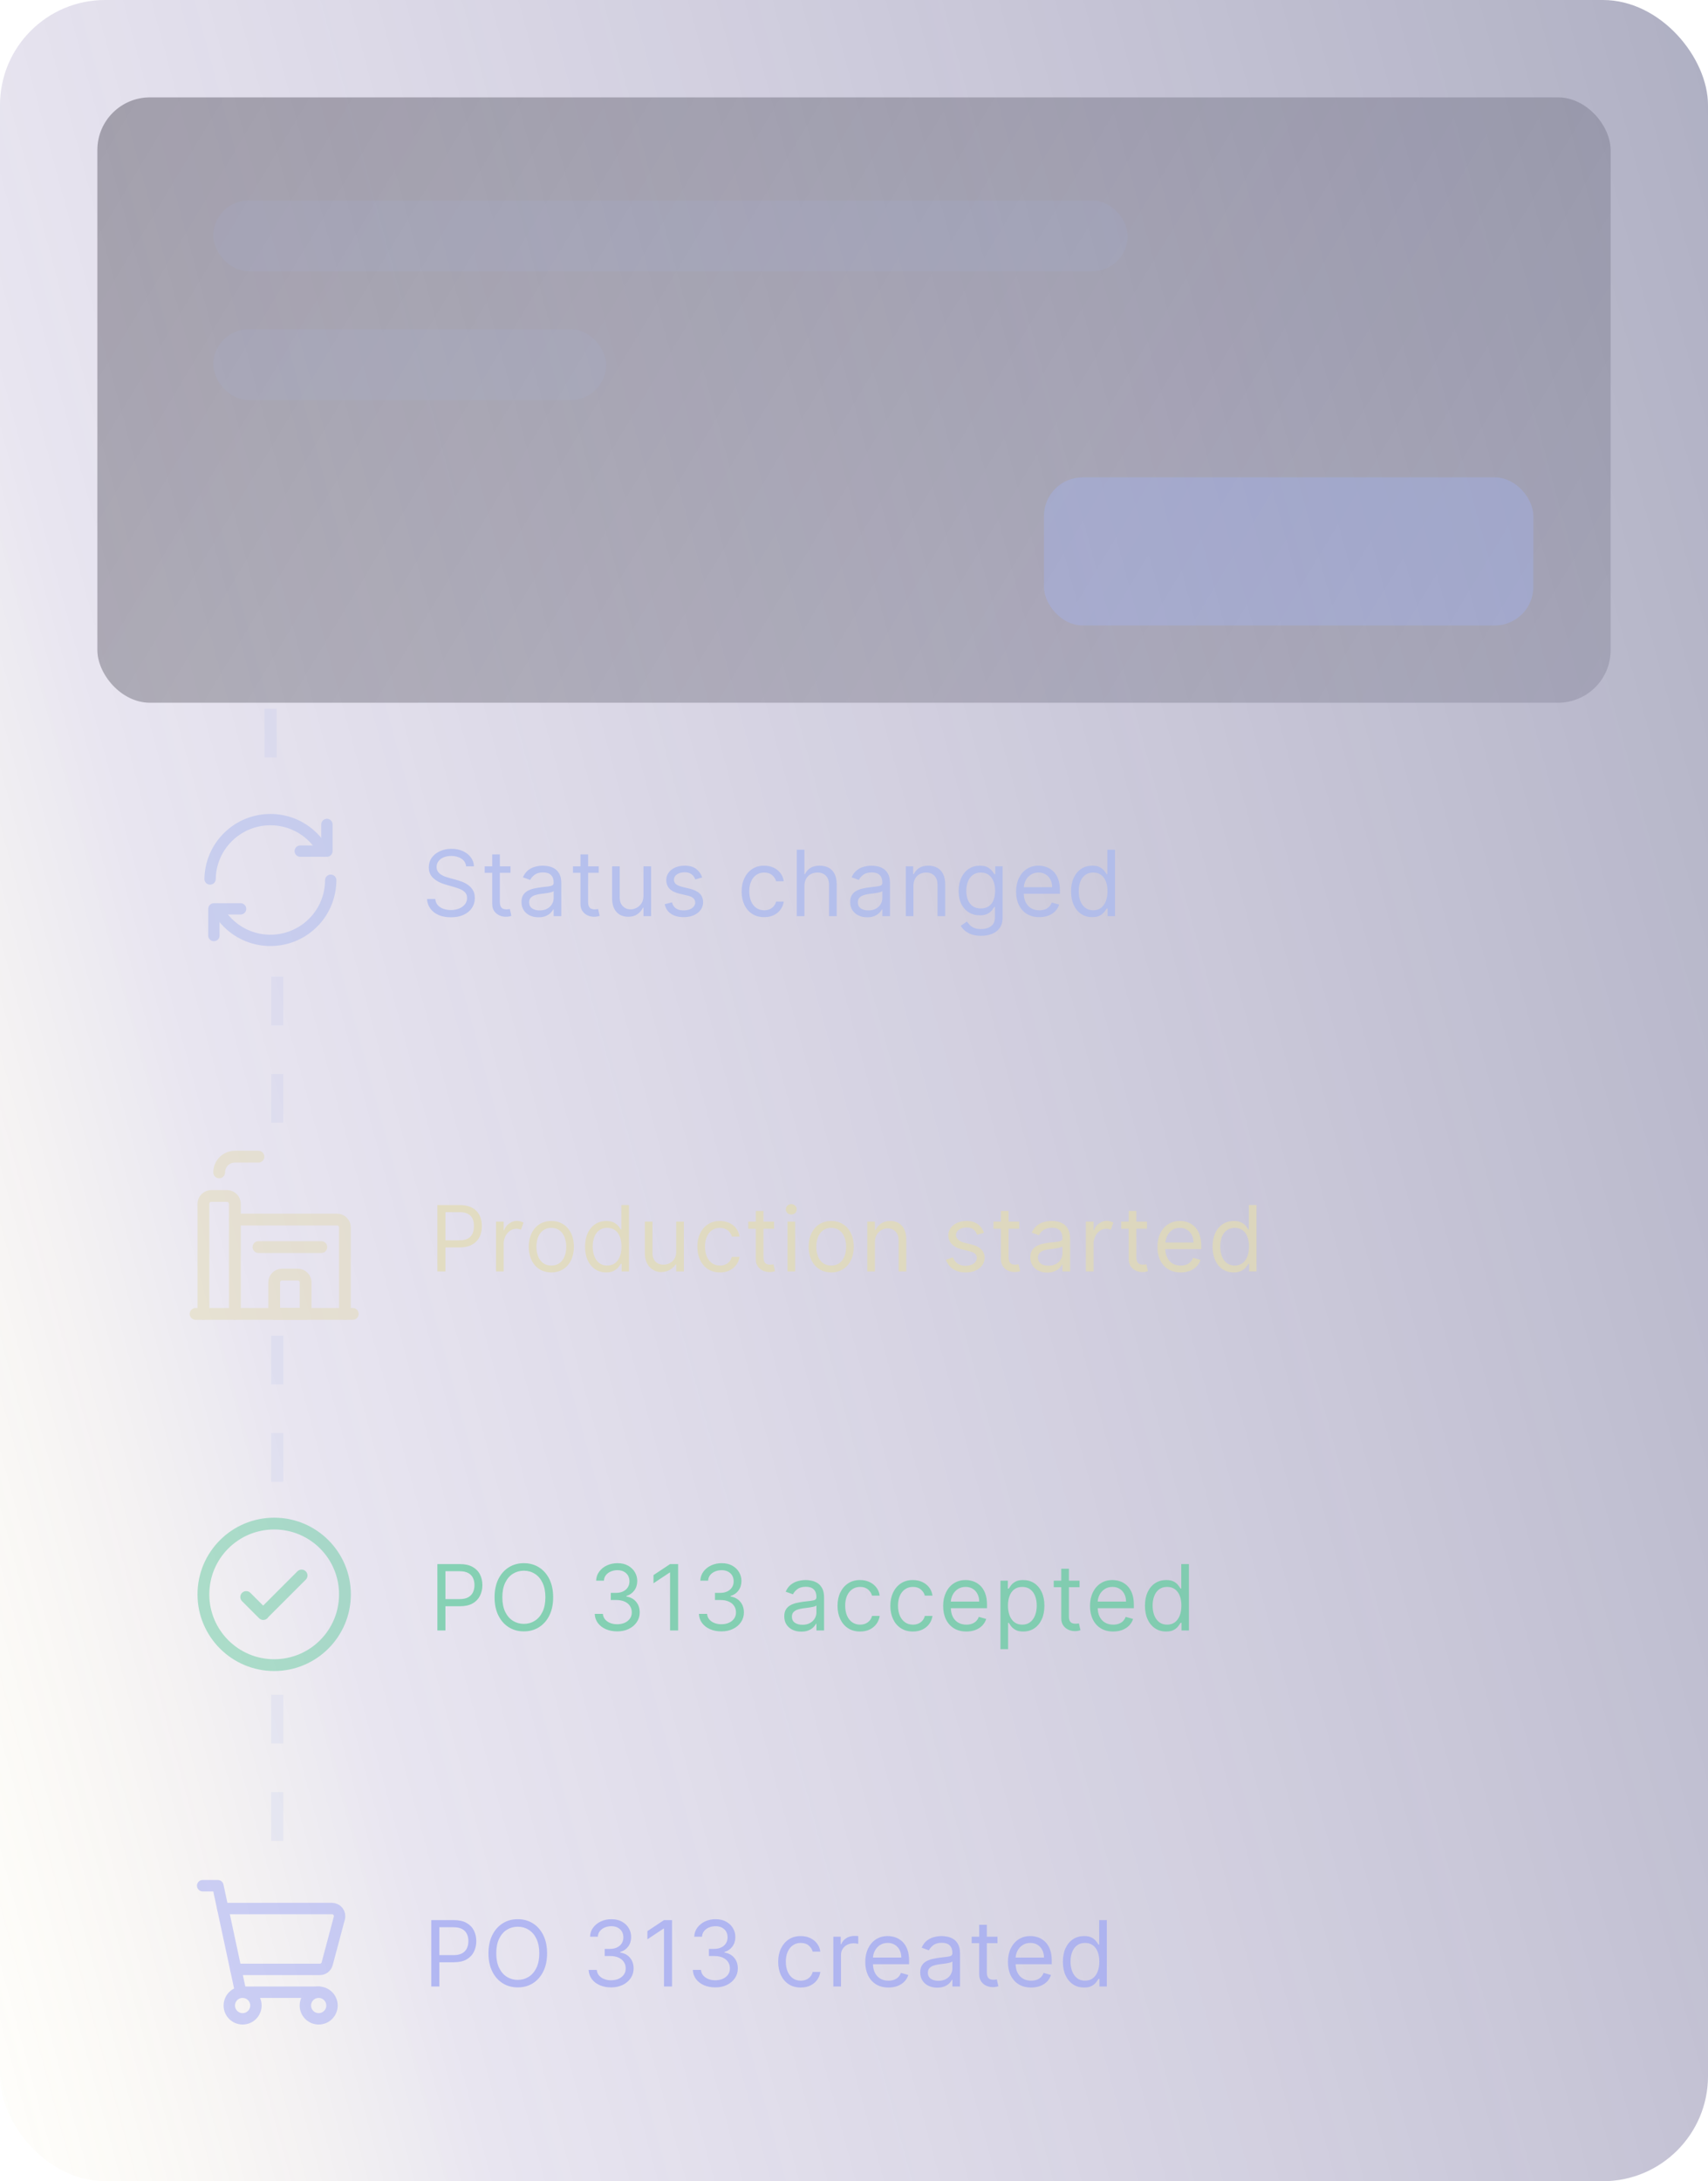 <svg width="260" height="332" viewBox="0 0 260 332" fill="none" xmlns="http://www.w3.org/2000/svg">
<rect width="260" height="332" rx="16" fill="url(#paint0_linear_807_3224)" fill-opacity="0.4"/>
<rect x="14.822" y="14.822" width="230.356" height="92.142" rx="8" fill="url(#paint1_linear_807_3224)" fill-opacity="0.3"/>
<rect x="32.467" y="30.506" width="139.194" height="10.783" rx="5.391" fill="#A9B8EE" fill-opacity="0.1"/>
<rect x="32.467" y="50.111" width="59.794" height="10.783" rx="5.391" fill="#A9B8EE" fill-opacity="0.1"/>
<rect x="158.917" y="72.656" width="74.498" height="22.546" rx="5.881" fill="#A0B5FF" fill-opacity="0.3"/>
<path d="M41.2 108.801V120.801" stroke="#A9B8EE" stroke-opacity="0.15" stroke-width="1.853" stroke-linecap="square" stroke-dasharray="5.56 9.26"/>
<g opacity="0.5">
<path d="M50.342 133.98C50.333 136.32 49.445 138.657 47.66 140.442C44.072 144.03 38.253 144.03 34.664 140.442C34.025 139.803 33.506 139.092 33.095 138.339" stroke="#A9B8EE" stroke-width="1.723" stroke-linecap="round" stroke-linejoin="round"/>
<path d="M31.978 133.794C32.014 131.492 32.908 129.202 34.664 127.445C38.253 123.857 44.072 123.857 47.661 127.445C48.299 128.084 48.819 128.795 49.23 129.549" stroke="#A9B8EE" stroke-width="1.723" stroke-linecap="round" stroke-linejoin="round"/>
<path d="M45.704 129.55H49.764V125.488" stroke="#A9B8EE" stroke-width="1.723" stroke-linecap="round" stroke-linejoin="round"/>
<path d="M36.622 138.338H32.561V142.4" stroke="#A9B8EE" stroke-width="1.723" stroke-linecap="round" stroke-linejoin="round"/>
</g>
<path opacity="0.75" d="M70.96 131.862C70.901 131.362 70.661 130.974 70.24 130.698C69.819 130.422 69.303 130.284 68.691 130.284C68.243 130.284 67.852 130.356 67.516 130.501C67.184 130.645 66.924 130.844 66.737 131.098C66.553 131.351 66.46 131.639 66.46 131.961C66.46 132.231 66.525 132.463 66.653 132.657C66.784 132.848 66.952 133.007 67.156 133.135C67.36 133.26 67.574 133.364 67.798 133.446C68.021 133.525 68.227 133.589 68.414 133.639L69.441 133.915C69.704 133.984 69.997 134.08 70.319 134.201C70.645 134.323 70.956 134.489 71.252 134.7C71.551 134.907 71.798 135.173 71.992 135.499C72.186 135.825 72.283 136.224 72.283 136.698C72.283 137.244 72.14 137.737 71.853 138.178C71.571 138.619 71.156 138.969 70.61 139.229C70.067 139.489 69.408 139.619 68.632 139.619C67.908 139.619 67.281 139.502 66.752 139.269C66.225 139.035 65.811 138.709 65.508 138.292C65.209 137.874 65.039 137.389 65 136.836H66.263C66.296 137.218 66.424 137.534 66.648 137.784C66.875 138.03 67.161 138.214 67.507 138.336C67.855 138.455 68.23 138.514 68.632 138.514C69.099 138.514 69.518 138.438 69.89 138.287C70.261 138.132 70.556 137.918 70.773 137.645C70.99 137.369 71.099 137.047 71.099 136.678C71.099 136.343 71.005 136.07 70.817 135.859C70.63 135.649 70.383 135.478 70.077 135.346C69.771 135.214 69.441 135.099 69.085 135.001L67.842 134.645C67.053 134.418 66.428 134.094 65.967 133.673C65.507 133.252 65.276 132.701 65.276 132.02C65.276 131.455 65.429 130.961 65.735 130.54C66.044 130.116 66.459 129.787 66.978 129.553C67.502 129.316 68.085 129.198 68.73 129.198C69.382 129.198 69.96 129.315 70.467 129.548C70.974 129.779 71.375 130.094 71.671 130.496C71.97 130.897 72.128 131.353 72.145 131.862H70.96ZM77.711 131.862V132.849H73.783V131.862H77.711ZM74.928 130.047H76.092V137.27C76.092 137.599 76.14 137.846 76.236 138.01C76.334 138.172 76.459 138.28 76.611 138.336C76.765 138.389 76.928 138.415 77.099 138.415C77.227 138.415 77.332 138.409 77.415 138.395C77.497 138.379 77.563 138.366 77.612 138.356L77.849 139.402C77.77 139.432 77.66 139.461 77.518 139.491C77.377 139.524 77.198 139.54 76.981 139.54C76.652 139.54 76.329 139.469 76.013 139.328C75.701 139.186 75.441 138.971 75.234 138.682C75.03 138.392 74.928 138.027 74.928 137.586V130.047ZM81.971 139.619C81.49 139.619 81.055 139.529 80.663 139.348C80.272 139.163 79.961 138.899 79.731 138.553C79.5 138.205 79.385 137.784 79.385 137.29C79.385 136.856 79.471 136.504 79.642 136.234C79.813 135.961 80.041 135.747 80.328 135.593C80.614 135.438 80.93 135.323 81.275 135.247C81.624 135.168 81.974 135.106 82.326 135.06C82.786 135.001 83.16 134.956 83.446 134.927C83.735 134.894 83.946 134.839 84.078 134.764C84.212 134.688 84.28 134.557 84.28 134.369V134.33C84.28 133.843 84.147 133.464 83.88 133.195C83.617 132.925 83.217 132.79 82.681 132.79C82.125 132.79 81.689 132.912 81.374 133.155C81.058 133.399 80.836 133.659 80.707 133.935L79.602 133.54C79.799 133.08 80.063 132.721 80.392 132.464C80.724 132.205 81.086 132.024 81.477 131.922C81.872 131.816 82.26 131.764 82.642 131.764C82.885 131.764 83.165 131.793 83.481 131.853C83.799 131.909 84.107 132.025 84.403 132.203C84.703 132.381 84.951 132.649 85.148 133.007C85.346 133.366 85.444 133.846 85.444 134.448V139.441H84.28V138.415H84.221C84.142 138.58 84.01 138.756 83.826 138.943C83.642 139.131 83.397 139.29 83.091 139.422C82.785 139.553 82.411 139.619 81.971 139.619ZM82.148 138.573C82.609 138.573 82.997 138.483 83.313 138.302C83.632 138.121 83.872 137.887 84.033 137.601C84.198 137.315 84.28 137.014 84.28 136.698V135.632C84.231 135.691 84.122 135.746 83.954 135.795C83.79 135.841 83.599 135.882 83.382 135.918C83.168 135.951 82.959 135.981 82.755 136.007C82.555 136.03 82.392 136.05 82.267 136.066C81.964 136.106 81.681 136.17 81.418 136.259C81.158 136.344 80.948 136.474 80.786 136.649C80.629 136.82 80.549 137.053 80.549 137.349C80.549 137.754 80.699 138.06 80.999 138.267C81.301 138.471 81.684 138.573 82.148 138.573ZM91.144 131.862V132.849H87.216V131.862H91.144ZM88.361 130.047H89.525V137.27C89.525 137.599 89.573 137.846 89.668 138.01C89.767 138.172 89.892 138.28 90.043 138.336C90.198 138.389 90.361 138.415 90.532 138.415C90.66 138.415 90.765 138.409 90.848 138.395C90.93 138.379 90.996 138.366 91.045 138.356L91.282 139.402C91.203 139.432 91.093 139.461 90.951 139.491C90.81 139.524 90.63 139.54 90.413 139.54C90.084 139.54 89.762 139.469 89.446 139.328C89.134 139.186 88.874 138.971 88.667 138.682C88.463 138.392 88.361 138.027 88.361 137.586V130.047ZM97.95 136.343V131.862H99.114V139.441H97.95V138.159H97.871C97.693 138.543 97.417 138.871 97.042 139.14C96.667 139.407 96.193 139.54 95.621 139.54C95.147 139.54 94.726 139.436 94.357 139.229C93.989 139.019 93.7 138.703 93.489 138.282C93.278 137.858 93.173 137.323 93.173 136.678V131.862H94.338V136.599C94.338 137.152 94.492 137.593 94.802 137.922C95.114 138.251 95.512 138.415 95.996 138.415C96.285 138.415 96.579 138.341 96.879 138.193C97.181 138.045 97.435 137.818 97.639 137.512C97.846 137.206 97.95 136.816 97.95 136.343ZM106.893 133.56L105.847 133.856C105.781 133.682 105.684 133.512 105.556 133.348C105.431 133.18 105.26 133.042 105.043 132.933C104.826 132.825 104.548 132.77 104.209 132.77C103.745 132.77 103.359 132.877 103.049 133.091C102.743 133.302 102.59 133.57 102.59 133.895C102.59 134.185 102.696 134.413 102.906 134.581C103.117 134.749 103.446 134.889 103.893 135.001L105.018 135.277C105.696 135.441 106.201 135.693 106.533 136.032C106.865 136.367 107.031 136.8 107.031 137.33C107.031 137.764 106.906 138.152 106.656 138.494C106.41 138.836 106.064 139.106 105.62 139.303C105.176 139.501 104.66 139.599 104.071 139.599C103.298 139.599 102.658 139.432 102.151 139.096C101.645 138.76 101.324 138.27 101.189 137.626L102.294 137.349C102.4 137.757 102.599 138.063 102.891 138.267C103.188 138.471 103.574 138.573 104.051 138.573C104.594 138.573 105.025 138.458 105.344 138.228C105.666 137.994 105.827 137.714 105.827 137.389C105.827 137.126 105.735 136.905 105.551 136.728C105.367 136.547 105.084 136.412 104.702 136.323L103.439 136.027C102.745 135.862 102.235 135.608 101.91 135.262C101.587 134.913 101.426 134.478 101.426 133.955C101.426 133.527 101.546 133.149 101.786 132.82C102.03 132.491 102.36 132.233 102.778 132.045C103.199 131.858 103.676 131.764 104.209 131.764C104.959 131.764 105.548 131.928 105.975 132.257C106.406 132.586 106.712 133.02 106.893 133.56ZM116.327 139.599C115.616 139.599 115.004 139.432 114.491 139.096C113.978 138.76 113.583 138.298 113.307 137.709C113.031 137.121 112.893 136.448 112.893 135.691C112.893 134.922 113.034 134.242 113.317 133.654C113.603 133.061 114.001 132.599 114.511 132.267C115.024 131.932 115.623 131.764 116.307 131.764C116.84 131.764 117.32 131.862 117.748 132.06C118.175 132.257 118.526 132.534 118.799 132.889C119.072 133.244 119.241 133.659 119.307 134.132H118.143C118.054 133.787 117.856 133.481 117.55 133.214C117.248 132.945 116.84 132.81 116.327 132.81C115.873 132.81 115.475 132.928 115.133 133.165C114.794 133.399 114.529 133.729 114.338 134.157C114.151 134.581 114.057 135.08 114.057 135.652C114.057 136.237 114.149 136.747 114.333 137.182C114.521 137.616 114.784 137.953 115.123 138.193C115.465 138.433 115.866 138.553 116.327 138.553C116.629 138.553 116.904 138.501 117.151 138.395C117.397 138.29 117.606 138.139 117.777 137.941C117.948 137.744 118.07 137.507 118.143 137.231H119.307C119.241 137.678 119.078 138.081 118.819 138.44C118.562 138.795 118.222 139.078 117.797 139.288C117.376 139.496 116.886 139.599 116.327 139.599ZM122.452 134.882V139.441H121.287V129.336H122.452V133.047H122.55C122.728 132.655 122.994 132.344 123.35 132.114C123.708 131.881 124.185 131.764 124.781 131.764C125.297 131.764 125.749 131.867 126.138 132.075C126.526 132.279 126.827 132.593 127.041 133.017C127.258 133.438 127.366 133.974 127.366 134.626V139.441H126.202V134.705C126.202 134.103 126.045 133.637 125.733 133.308C125.424 132.976 124.994 132.81 124.445 132.81C124.064 132.81 123.721 132.89 123.419 133.052C123.119 133.213 122.883 133.448 122.708 133.757C122.537 134.066 122.452 134.441 122.452 134.882ZM132.005 139.619C131.524 139.619 131.089 139.529 130.697 139.348C130.306 139.163 129.995 138.899 129.765 138.553C129.534 138.205 129.419 137.784 129.419 137.29C129.419 136.856 129.505 136.504 129.676 136.234C129.847 135.961 130.075 135.747 130.362 135.593C130.648 135.438 130.964 135.323 131.309 135.247C131.658 135.168 132.008 135.106 132.36 135.06C132.82 135.001 133.194 134.956 133.48 134.927C133.769 134.894 133.98 134.839 134.112 134.764C134.246 134.688 134.314 134.557 134.314 134.369V134.33C134.314 133.843 134.181 133.464 133.914 133.195C133.651 132.925 133.251 132.79 132.715 132.79C132.159 132.79 131.723 132.912 131.408 133.155C131.092 133.399 130.87 133.659 130.742 133.935L129.636 133.54C129.834 133.08 130.097 132.721 130.426 132.464C130.758 132.205 131.12 132.024 131.511 131.922C131.906 131.816 132.294 131.764 132.676 131.764C132.919 131.764 133.199 131.793 133.515 131.853C133.834 131.909 134.141 132.025 134.437 132.203C134.737 132.381 134.985 132.649 135.182 133.007C135.38 133.366 135.478 133.846 135.478 134.448V139.441H134.314V138.415H134.255C134.176 138.58 134.044 138.756 133.86 138.943C133.676 139.131 133.431 139.29 133.125 139.422C132.819 139.553 132.445 139.619 132.005 139.619ZM132.182 138.573C132.643 138.573 133.031 138.483 133.347 138.302C133.666 138.121 133.906 137.887 134.067 137.601C134.232 137.315 134.314 137.014 134.314 136.698V135.632C134.265 135.691 134.156 135.746 133.988 135.795C133.824 135.841 133.633 135.882 133.416 135.918C133.202 135.951 132.993 135.981 132.789 136.007C132.589 136.03 132.426 136.05 132.301 136.066C131.998 136.106 131.715 136.17 131.452 136.259C131.192 136.344 130.982 136.474 130.82 136.649C130.663 136.82 130.584 137.053 130.584 137.349C130.584 137.754 130.733 138.06 131.033 138.267C131.335 138.471 131.718 138.573 132.182 138.573ZM139.046 134.882V139.441H137.882V131.862H139.007V133.047H139.105C139.283 132.662 139.553 132.353 139.915 132.119C140.276 131.882 140.744 131.764 141.316 131.764C141.829 131.764 142.278 131.869 142.663 132.08C143.048 132.287 143.347 132.603 143.561 133.027C143.775 133.448 143.882 133.981 143.882 134.626V139.441H142.717V134.705C142.717 134.109 142.563 133.645 142.253 133.313C141.944 132.978 141.52 132.81 140.98 132.81C140.609 132.81 140.276 132.89 139.984 133.052C139.694 133.213 139.466 133.448 139.298 133.757C139.13 134.066 139.046 134.441 139.046 134.882ZM149.347 142.441C148.784 142.441 148.301 142.369 147.896 142.224C147.491 142.083 147.154 141.895 146.884 141.662C146.618 141.432 146.406 141.185 146.248 140.922L147.176 140.27C147.281 140.409 147.414 140.566 147.575 140.744C147.736 140.925 147.957 141.081 148.236 141.213C148.519 141.348 148.889 141.415 149.347 141.415C149.958 141.415 150.463 141.267 150.861 140.971C151.259 140.675 151.458 140.211 151.458 139.58V138.04H151.36C151.274 138.178 151.153 138.349 150.995 138.553C150.84 138.754 150.616 138.933 150.324 139.091C150.034 139.246 149.643 139.323 149.149 139.323C148.537 139.323 147.988 139.178 147.501 138.889C147.018 138.599 146.634 138.178 146.352 137.626C146.072 137.073 145.932 136.402 145.932 135.612C145.932 134.836 146.069 134.16 146.342 133.584C146.615 133.006 146.995 132.558 147.482 132.242C147.968 131.923 148.531 131.764 149.169 131.764C149.662 131.764 150.054 131.846 150.343 132.01C150.636 132.172 150.86 132.356 151.014 132.563C151.172 132.767 151.294 132.935 151.38 133.066H151.498V131.862H152.623V139.659C152.623 140.31 152.475 140.839 152.179 141.247C151.886 141.659 151.491 141.959 150.995 142.15C150.501 142.344 149.952 142.441 149.347 142.441ZM149.307 138.277C149.774 138.277 150.169 138.17 150.491 137.956C150.814 137.742 151.059 137.435 151.227 137.034C151.394 136.632 151.478 136.152 151.478 135.593C151.478 135.047 151.396 134.565 151.232 134.147C151.067 133.729 150.824 133.402 150.501 133.165C150.179 132.928 149.781 132.81 149.307 132.81C148.814 132.81 148.403 132.935 148.074 133.185C147.748 133.435 147.503 133.77 147.338 134.191C147.177 134.612 147.097 135.08 147.097 135.593C147.097 136.119 147.179 136.584 147.343 136.989C147.511 137.39 147.758 137.706 148.083 137.936C148.412 138.163 148.82 138.277 149.307 138.277ZM158.21 139.599C157.48 139.599 156.85 139.438 156.32 139.116C155.794 138.79 155.388 138.336 155.102 137.754C154.819 137.168 154.677 136.487 154.677 135.711C154.677 134.935 154.819 134.251 155.102 133.659C155.388 133.063 155.786 132.599 156.296 132.267C156.809 131.932 157.407 131.764 158.092 131.764C158.486 131.764 158.876 131.83 159.261 131.961C159.646 132.093 159.996 132.307 160.312 132.603C160.628 132.895 160.879 133.284 161.067 133.767C161.254 134.251 161.348 134.846 161.348 135.553V136.047H155.506V135.04H160.164C160.164 134.612 160.078 134.231 159.907 133.895C159.74 133.56 159.5 133.295 159.187 133.101C158.878 132.907 158.513 132.81 158.092 132.81C157.628 132.81 157.227 132.925 156.888 133.155C156.552 133.382 156.294 133.678 156.113 134.043C155.932 134.409 155.842 134.8 155.842 135.218V135.889C155.842 136.461 155.94 136.946 156.138 137.344C156.338 137.739 156.616 138.04 156.972 138.247C157.327 138.451 157.74 138.553 158.21 138.553C158.516 138.553 158.792 138.51 159.039 138.425C159.289 138.336 159.504 138.205 159.685 138.03C159.866 137.853 160.006 137.632 160.105 137.369L161.23 137.685C161.111 138.066 160.912 138.402 160.633 138.691C160.353 138.978 160.008 139.201 159.597 139.362C159.185 139.52 158.723 139.599 158.21 139.599ZM166.259 139.599C165.628 139.599 165.07 139.44 164.587 139.121C164.103 138.798 163.725 138.344 163.452 137.759C163.179 137.17 163.042 136.474 163.042 135.672C163.042 134.876 163.179 134.185 163.452 133.599C163.725 133.014 164.105 132.561 164.592 132.242C165.078 131.923 165.641 131.764 166.279 131.764C166.773 131.764 167.162 131.846 167.448 132.01C167.738 132.172 167.958 132.356 168.11 132.563C168.264 132.767 168.384 132.935 168.47 133.066H168.569V129.336H169.733V139.441H168.608V138.277H168.47C168.384 138.415 168.263 138.589 168.105 138.8C167.947 139.007 167.722 139.193 167.429 139.358C167.136 139.519 166.746 139.599 166.259 139.599ZM166.417 138.553C166.884 138.553 167.279 138.432 167.601 138.188C167.924 137.941 168.169 137.601 168.337 137.167C168.504 136.729 168.588 136.224 168.588 135.652C168.588 135.086 168.506 134.591 168.342 134.167C168.177 133.739 167.934 133.407 167.611 133.17C167.289 132.93 166.891 132.81 166.417 132.81C165.924 132.81 165.513 132.936 165.184 133.19C164.858 133.44 164.613 133.78 164.448 134.211C164.287 134.639 164.207 135.119 164.207 135.652C164.207 136.191 164.289 136.682 164.453 137.122C164.621 137.56 164.868 137.909 165.194 138.168C165.523 138.425 165.93 138.553 166.417 138.553Z" fill="#A9B8EE"/>
<path d="M42.2 149.58V171.812" stroke="#A9B8EE" stroke-opacity="0.15" stroke-width="1.853" stroke-linecap="square" stroke-dasharray="5.56 9.26"/>
<g opacity="0.5">
<path d="M30.968 199.986V183.236C30.968 182.575 31.504 182.039 32.165 182.039H34.558C35.219 182.039 35.755 182.575 35.755 183.236V199.986" stroke="#E1DAB4" stroke-width="1.795" stroke-linecap="round" stroke-linejoin="round"/>
<path d="M53.702 199.987H29.772" stroke="#E1DAB4" stroke-width="1.795" stroke-linecap="round" stroke-linejoin="round"/>
<path d="M33.362 178.45C33.362 177.128 34.433 176.057 35.755 176.057H39.344" stroke="#E1DAB4" stroke-width="1.795" stroke-linecap="round" stroke-linejoin="round"/>
<path d="M35.754 185.629H51.309C51.969 185.629 52.505 186.165 52.505 186.825V199.987" stroke="#E1DAB4" stroke-width="1.795" stroke-linecap="round" stroke-linejoin="round"/>
<path fill-rule="evenodd" clip-rule="evenodd" d="M42.933 194.004H45.326C45.987 194.004 46.523 194.54 46.523 195.2V199.986H41.737V195.2C41.737 194.54 42.273 194.004 42.933 194.004Z" stroke="#E1DAB4" stroke-width="1.795" stroke-linecap="round" stroke-linejoin="round"/>
<path d="M39.344 189.817H48.916" stroke="#E1DAB4" stroke-width="1.795" stroke-linecap="round" stroke-linejoin="round"/>
</g>
<path opacity="0.75" d="M69.976 189.87H67.805V193.521H66.582V183.416H69.957C72.325 183.416 73.351 184.798 73.351 186.614C73.351 188.429 72.325 189.87 69.976 189.87ZM67.805 184.502V188.785H69.976C71.595 188.785 72.147 187.857 72.147 186.614C72.147 185.37 71.595 184.502 69.957 184.502H67.805ZM79.692 186.1L79.297 187.186C79.179 187.127 78.982 187.028 78.646 187.028C77.403 187.028 76.692 188.212 76.672 189.239V193.521H75.508V185.943H76.672V187.245H76.751C76.969 186.515 77.797 185.824 78.686 185.824C79.08 185.824 79.455 185.962 79.692 186.1ZM83.926 193.679C81.873 193.679 80.492 192.12 80.492 189.771C80.492 187.403 81.873 185.844 83.926 185.844C85.979 185.844 87.36 187.403 87.36 189.771C87.36 192.12 85.979 193.679 83.926 193.679ZM83.926 192.633C85.485 192.633 86.196 191.291 86.196 189.771C86.196 188.252 85.485 186.89 83.926 186.89C82.367 186.89 81.656 188.252 81.656 189.771C81.656 191.291 82.367 192.633 83.926 192.633ZM95.751 193.521H94.626V192.357H94.508C94.251 192.771 93.738 193.679 92.278 193.679C90.383 193.679 89.06 192.16 89.06 189.752C89.06 187.364 90.383 185.844 92.297 185.844C93.778 185.844 94.251 186.752 94.508 187.146H94.587V183.416H95.751V193.521ZM90.225 189.732C90.225 191.35 90.975 192.633 92.435 192.633C93.837 192.633 94.606 191.449 94.606 189.732C94.606 188.035 93.856 186.89 92.435 186.89C90.955 186.89 90.225 188.133 90.225 189.732ZM102.937 190.521V185.943H104.101V193.521H102.937V192.456H102.858C102.483 193.028 101.753 193.62 100.608 193.62C99.503 193.62 98.161 192.752 98.161 190.758V185.943H99.325V190.758C99.325 191.864 100.016 192.495 100.983 192.495C101.851 192.495 102.937 191.943 102.937 190.521ZM112.571 188.212H111.407C111.229 187.521 110.617 186.89 109.591 186.89C108.229 186.89 107.321 188.015 107.321 189.732C107.321 191.489 108.21 192.633 109.591 192.633C110.499 192.633 111.19 192.14 111.407 191.311H112.571C112.374 192.653 111.269 193.679 109.591 193.679C107.479 193.679 106.157 192.061 106.157 189.732C106.157 187.462 107.519 185.844 109.571 185.844C111.17 185.844 112.374 186.791 112.571 188.212ZM117.838 185.943V187.028H116.219V191.35C116.219 192.337 116.713 192.495 117.226 192.495C117.483 192.495 117.64 192.456 117.739 192.436L117.976 193.482C117.818 193.541 117.542 193.62 117.108 193.62C116.121 193.62 115.055 192.989 115.055 191.666V187.028H113.91V185.943H115.055V184.324H116.219V185.943H117.838ZM120.45 184.857C119.936 184.857 119.621 184.502 119.621 184.068C119.621 183.673 119.936 183.278 120.45 183.278C120.963 183.278 121.279 183.673 121.279 184.068C121.279 184.502 120.963 184.857 120.45 184.857ZM121.042 185.943V193.521H119.877V185.943H121.042ZM126.531 193.679C124.479 193.679 123.097 192.12 123.097 189.771C123.097 187.403 124.479 185.844 126.531 185.844C128.584 185.844 129.966 187.403 129.966 189.771C129.966 192.12 128.584 193.679 126.531 193.679ZM126.531 192.633C128.091 192.633 128.801 191.291 128.801 189.771C128.801 188.252 128.091 186.89 126.531 186.89C124.972 186.89 124.262 188.252 124.262 189.771C124.262 191.291 124.972 192.633 126.531 192.633ZM133.185 189.041V193.521H132.021V185.943H133.185V187.225H133.264C133.62 186.456 134.37 185.844 135.514 185.844C136.935 185.844 137.962 186.771 137.962 188.706V193.521H136.797V188.785C136.797 187.679 136.107 186.969 135.139 186.969C134.271 186.969 133.185 187.62 133.185 189.041ZM149.789 187.64L148.742 187.936C148.604 187.6 148.308 186.831 147.144 186.831C146.216 186.831 145.525 187.324 145.525 187.975C145.525 188.489 145.94 188.943 146.808 189.16L147.933 189.436C149.315 189.771 149.887 190.561 149.887 191.429C149.887 192.594 148.881 193.679 147.006 193.679C145.19 193.679 144.361 192.712 143.986 191.765L145.052 191.37C145.328 192.061 145.861 192.673 146.986 192.673C148.071 192.673 148.703 192.1 148.703 191.469C148.703 190.975 148.367 190.64 147.617 190.462L146.354 190.146C144.973 189.791 144.361 188.962 144.361 188.035C144.361 186.752 145.545 185.844 147.144 185.844C148.545 185.844 149.394 186.535 149.789 187.64ZM155.151 185.943V187.028H153.533V191.35C153.533 192.337 154.026 192.495 154.539 192.495C154.796 192.495 154.954 192.456 155.052 192.436L155.289 193.482C155.131 193.541 154.855 193.62 154.421 193.62C153.434 193.62 152.368 192.989 152.368 191.666V187.028H151.223V185.943H152.368V184.324H153.533V185.943H155.151ZM161.73 193.521V192.495H161.671C161.434 192.989 160.743 193.699 159.421 193.699C157.98 193.699 156.835 192.85 156.835 191.37C156.835 189.653 158.355 189.318 159.776 189.14C160.822 189.002 161.73 189.041 161.73 188.548V188.528C161.73 187.265 161.059 186.87 160.151 186.87C159.026 186.87 158.414 187.462 158.158 188.015L157.052 187.62C157.644 186.239 158.947 185.844 160.092 185.844C161.059 185.844 162.894 186.12 162.894 188.528V193.521H161.73ZM161.73 190.778V189.712C161.533 189.949 160.21 190.087 159.717 190.146C158.809 190.265 158 190.541 158 191.429C158 192.239 158.671 192.653 159.598 192.653C160.98 192.653 161.73 191.725 161.73 190.778ZM169.482 186.1L169.087 187.186C168.969 187.127 168.771 187.028 168.436 187.028C167.193 187.028 166.482 188.212 166.462 189.239V193.521H165.298V185.943H166.462V187.245H166.541C166.758 186.515 167.587 185.824 168.475 185.824C168.87 185.824 169.245 185.962 169.482 186.1ZM174.602 185.943V187.028H172.983V191.35C172.983 192.337 173.477 192.495 173.99 192.495C174.246 192.495 174.404 192.456 174.503 192.436L174.74 193.482C174.582 193.541 174.306 193.62 173.871 193.62C172.884 193.62 171.819 192.989 171.819 191.666V187.028H170.674V185.943H171.819V184.324H172.983V185.943H174.602ZM179.724 193.679C177.533 193.679 176.191 192.12 176.191 189.791C176.191 187.462 177.553 185.844 179.605 185.844C181.184 185.844 182.862 186.811 182.862 189.633V190.127H177.37C177.488 191.765 178.352 192.633 179.724 192.633C180.651 192.633 181.322 192.239 181.618 191.449L182.743 191.765C182.388 192.91 181.263 193.679 179.724 193.679ZM179.605 186.89C178.441 186.89 177.582 187.699 177.395 189.12H181.678C181.678 187.837 180.868 186.89 179.605 186.89ZM191.274 193.521H190.149V192.357H190.03C189.774 192.771 189.261 193.679 187.8 193.679C185.905 193.679 184.583 192.16 184.583 189.752C184.583 187.364 185.905 185.844 187.82 185.844C189.3 185.844 189.774 186.752 190.03 187.146H190.109V183.416H191.274V193.521ZM185.747 189.732C185.747 191.35 186.497 192.633 187.958 192.633C189.359 192.633 190.129 191.449 190.129 189.732C190.129 188.035 189.379 186.89 187.958 186.89C186.478 186.89 185.747 188.133 185.747 189.732Z" fill="#E1DAB4"/>
<path d="M42.2 204.232V226.464" stroke="#A9B8EE" stroke-opacity="0.15" stroke-width="1.853" stroke-linecap="square" stroke-dasharray="5.56 9.26"/>
<g opacity="0.5">
<circle cx="41.737" cy="242.675" r="10.773" stroke="#66CAA0" stroke-width="1.795" stroke-linecap="round" stroke-linejoin="round"/>
<path d="M37.48 243.08L40.074 245.674L40.058 245.657L45.91 239.805" stroke="#66CAA0" stroke-width="1.795" stroke-linecap="round" stroke-linejoin="round"/>
</g>
<path opacity="0.75" d="M66.582 248.174V238.069H69.996C70.789 238.069 71.437 238.212 71.94 238.498C72.447 238.781 72.822 239.164 73.065 239.648C73.309 240.131 73.43 240.671 73.43 241.266C73.43 241.861 73.309 242.402 73.065 242.889C72.825 243.376 72.453 243.764 71.95 244.054C71.447 244.34 70.802 244.483 70.016 244.483H67.568V243.398H69.976C70.519 243.398 70.955 243.304 71.284 243.116C71.613 242.929 71.851 242.675 71.999 242.356C72.151 242.034 72.226 241.671 72.226 241.266C72.226 240.861 72.151 240.499 71.999 240.18C71.851 239.861 71.611 239.611 71.279 239.43C70.947 239.246 70.506 239.154 69.957 239.154H67.805V248.174H66.582ZM84.206 243.121C84.206 244.187 84.013 245.108 83.628 245.884C83.243 246.661 82.716 247.259 82.044 247.68C81.374 248.101 80.607 248.312 79.745 248.312C78.883 248.312 78.117 248.101 77.446 247.68C76.775 247.259 76.247 246.661 75.862 245.884C75.477 245.108 75.285 244.187 75.285 243.121C75.285 242.055 75.477 241.134 75.862 240.358C76.247 239.582 76.775 238.983 77.446 238.562C78.117 238.141 78.883 237.93 79.745 237.93C80.607 237.93 81.374 238.141 82.044 238.562C82.716 238.983 83.243 239.582 83.628 240.358C84.013 241.134 84.206 242.055 84.206 243.121ZM83.022 243.121C83.022 242.246 82.875 241.508 82.582 240.906C82.293 240.304 81.9 239.848 81.403 239.539C80.91 239.23 80.357 239.075 79.745 239.075C79.133 239.075 78.579 239.23 78.082 239.539C77.589 239.848 77.196 240.304 76.903 240.906C76.614 241.508 76.469 242.246 76.469 243.121C76.469 243.996 76.614 244.735 76.903 245.337C77.196 245.939 77.589 246.394 78.082 246.703C78.579 247.013 79.133 247.167 79.745 247.167C80.357 247.167 80.91 247.013 81.403 246.703C81.9 246.394 82.293 245.939 82.582 245.337C82.875 244.735 83.022 243.996 83.022 243.121ZM93.964 248.312C93.312 248.312 92.732 248.2 92.222 247.976C91.715 247.753 91.312 247.442 91.013 247.044C90.717 246.643 90.556 246.177 90.53 245.648H91.773C91.799 245.973 91.911 246.254 92.109 246.491C92.306 246.725 92.564 246.906 92.883 247.034C93.202 247.162 93.556 247.226 93.944 247.226C94.378 247.226 94.763 247.151 95.099 246.999C95.434 246.848 95.697 246.638 95.888 246.368C96.079 246.098 96.174 245.786 96.174 245.43C96.174 245.059 96.082 244.731 95.898 244.448C95.714 244.162 95.444 243.939 95.089 243.777C94.734 243.616 94.299 243.536 93.786 243.536H92.977V242.45H93.786C94.188 242.45 94.54 242.378 94.842 242.233C95.148 242.088 95.386 241.884 95.558 241.621C95.732 241.358 95.819 241.049 95.819 240.694C95.819 240.351 95.743 240.054 95.592 239.8C95.441 239.547 95.227 239.35 94.951 239.208C94.678 239.067 94.355 238.996 93.984 238.996C93.635 238.996 93.306 239.06 92.997 239.189C92.691 239.314 92.441 239.496 92.247 239.736C92.053 239.973 91.947 240.259 91.931 240.595H90.747C90.766 240.065 90.926 239.601 91.225 239.203C91.525 238.802 91.916 238.49 92.4 238.266C92.886 238.042 93.421 237.93 94.003 237.93C94.628 237.93 95.165 238.057 95.612 238.31C96.059 238.56 96.403 238.891 96.643 239.302C96.883 239.713 97.003 240.157 97.003 240.634C97.003 241.203 96.854 241.689 96.554 242.09C96.258 242.491 95.855 242.769 95.345 242.924V243.003C95.984 243.108 96.482 243.379 96.84 243.817C97.199 244.251 97.378 244.789 97.378 245.43C97.378 245.98 97.229 246.473 96.929 246.911C96.633 247.345 96.229 247.687 95.715 247.937C95.202 248.187 94.618 248.312 93.964 248.312ZM103.227 238.069V248.174H102.003V239.351H101.944L99.477 240.99V239.746L102.003 238.069H103.227ZM109.826 248.312C109.174 248.312 108.594 248.2 108.084 247.976C107.577 247.753 107.174 247.442 106.875 247.044C106.579 246.643 106.418 246.177 106.391 245.648H107.635C107.661 245.973 107.773 246.254 107.97 246.491C108.168 246.725 108.426 246.906 108.745 247.034C109.064 247.162 109.418 247.226 109.806 247.226C110.24 247.226 110.625 247.151 110.96 246.999C111.296 246.848 111.559 246.638 111.75 246.368C111.941 246.098 112.036 245.786 112.036 245.43C112.036 245.059 111.944 244.731 111.76 244.448C111.576 244.162 111.306 243.939 110.951 243.777C110.595 243.616 110.161 243.536 109.648 243.536H108.839V242.45H109.648C110.049 242.45 110.401 242.378 110.704 242.233C111.01 242.088 111.248 241.884 111.419 241.621C111.594 241.358 111.681 241.049 111.681 240.694C111.681 240.351 111.605 240.054 111.454 239.8C111.302 239.547 111.089 239.35 110.812 239.208C110.539 239.067 110.217 238.996 109.845 238.996C109.497 238.996 109.168 239.06 108.858 239.189C108.552 239.314 108.302 239.496 108.108 239.736C107.914 239.973 107.809 240.259 107.793 240.595H106.608C106.628 240.065 106.788 239.601 107.087 239.203C107.386 238.802 107.778 238.49 108.261 238.266C108.748 238.042 109.283 237.93 109.865 237.93C110.49 237.93 111.026 238.057 111.474 238.31C111.921 238.56 112.265 238.891 112.505 239.302C112.745 239.713 112.865 240.157 112.865 240.634C112.865 241.203 112.715 241.689 112.416 242.09C112.12 242.491 111.717 242.769 111.207 242.924V243.003C111.845 243.108 112.344 243.379 112.702 243.817C113.061 244.251 113.24 244.789 113.24 245.43C113.24 245.98 113.09 246.473 112.791 246.911C112.495 247.345 112.09 247.687 111.577 247.937C111.064 248.187 110.48 248.312 109.826 248.312ZM121.972 248.351C121.491 248.351 121.056 248.261 120.664 248.08C120.273 247.896 119.962 247.631 119.732 247.286C119.501 246.937 119.386 246.516 119.386 246.023C119.386 245.588 119.472 245.236 119.643 244.967C119.814 244.694 120.042 244.48 120.329 244.325C120.615 244.171 120.931 244.055 121.276 243.98C121.625 243.901 121.975 243.838 122.327 243.792C122.788 243.733 123.161 243.689 123.447 243.659C123.737 243.626 123.947 243.572 124.079 243.496C124.214 243.421 124.281 243.289 124.281 243.101V243.062C124.281 242.575 124.148 242.197 123.881 241.927C123.618 241.657 123.218 241.523 122.682 241.523C122.126 241.523 121.691 241.644 121.375 241.888C121.059 242.131 120.837 242.391 120.709 242.667L119.603 242.273C119.801 241.812 120.064 241.453 120.393 241.197C120.725 240.937 121.087 240.756 121.478 240.654C121.873 240.549 122.261 240.496 122.643 240.496C122.886 240.496 123.166 240.526 123.482 240.585C123.801 240.641 124.108 240.758 124.404 240.935C124.704 241.113 124.952 241.381 125.149 241.74C125.347 242.098 125.445 242.578 125.445 243.18V248.174H124.281V247.148H124.222C124.143 247.312 124.011 247.488 123.827 247.675C123.643 247.863 123.398 248.023 123.092 248.154C122.786 248.286 122.413 248.351 121.972 248.351ZM122.149 247.305C122.61 247.305 122.998 247.215 123.314 247.034C123.633 246.853 123.873 246.62 124.034 246.333C124.199 246.047 124.281 245.746 124.281 245.43V244.365C124.232 244.424 124.123 244.478 123.955 244.527C123.791 244.573 123.6 244.615 123.383 244.651C123.169 244.684 122.96 244.713 122.756 244.74C122.556 244.763 122.393 244.782 122.268 244.799C121.965 244.838 121.682 244.902 121.419 244.991C121.159 245.077 120.949 245.207 120.788 245.381C120.63 245.552 120.551 245.786 120.551 246.082C120.551 246.486 120.7 246.792 121 246.999C121.302 247.203 121.686 247.305 122.149 247.305ZM130.928 248.332C130.217 248.332 129.605 248.164 129.092 247.828C128.579 247.493 128.184 247.031 127.908 246.442C127.632 245.853 127.493 245.18 127.493 244.424C127.493 243.654 127.635 242.975 127.918 242.386C128.204 241.794 128.602 241.332 129.112 240.999C129.625 240.664 130.224 240.496 130.908 240.496C131.441 240.496 131.921 240.595 132.349 240.792C132.776 240.99 133.127 241.266 133.4 241.621C133.673 241.976 133.842 242.391 133.908 242.865H132.743C132.655 242.519 132.457 242.213 132.151 241.947C131.849 241.677 131.441 241.542 130.928 241.542C130.474 241.542 130.076 241.661 129.734 241.898C129.395 242.131 129.13 242.462 128.939 242.889C128.752 243.314 128.658 243.812 128.658 244.384C128.658 244.97 128.75 245.48 128.934 245.914C129.122 246.348 129.385 246.685 129.724 246.925C130.066 247.166 130.467 247.286 130.928 247.286C131.23 247.286 131.505 247.233 131.752 247.128C131.998 247.023 132.207 246.871 132.378 246.674C132.549 246.476 132.671 246.24 132.743 245.963H133.908C133.842 246.411 133.679 246.814 133.419 247.172C133.163 247.527 132.822 247.81 132.398 248.021C131.977 248.228 131.487 248.332 130.928 248.332ZM138.967 248.332C138.257 248.332 137.645 248.164 137.132 247.828C136.618 247.493 136.224 247.031 135.947 246.442C135.671 245.853 135.533 245.18 135.533 244.424C135.533 243.654 135.674 242.975 135.957 242.386C136.243 241.794 136.641 241.332 137.151 240.999C137.664 240.664 138.263 240.496 138.947 240.496C139.48 240.496 139.961 240.595 140.388 240.792C140.816 240.99 141.166 241.266 141.439 241.621C141.712 241.976 141.882 242.391 141.947 242.865H140.783C140.694 242.519 140.497 242.213 140.191 241.947C139.888 241.677 139.48 241.542 138.967 241.542C138.513 241.542 138.115 241.661 137.773 241.898C137.434 242.131 137.169 242.462 136.979 242.889C136.791 243.314 136.697 243.812 136.697 244.384C136.697 244.97 136.789 245.48 136.974 245.914C137.161 246.348 137.424 246.685 137.763 246.925C138.105 247.166 138.507 247.286 138.967 247.286C139.27 247.286 139.544 247.233 139.791 247.128C140.038 247.023 140.247 246.871 140.418 246.674C140.589 246.476 140.711 246.24 140.783 245.963H141.947C141.882 246.411 141.719 246.814 141.459 247.172C141.202 247.527 140.862 247.81 140.438 248.021C140.016 248.228 139.526 248.332 138.967 248.332ZM147.105 248.332C146.375 248.332 145.745 248.171 145.215 247.848C144.689 247.523 144.283 247.069 143.997 246.486C143.714 245.901 143.572 245.22 143.572 244.444C143.572 243.667 143.714 242.983 143.997 242.391C144.283 241.796 144.681 241.332 145.191 240.999C145.704 240.664 146.303 240.496 146.987 240.496C147.382 240.496 147.771 240.562 148.156 240.694C148.541 240.825 148.891 241.039 149.207 241.335C149.523 241.628 149.775 242.016 149.962 242.499C150.15 242.983 150.243 243.578 150.243 244.286V244.779H144.401V243.773H149.059C149.059 243.345 148.974 242.963 148.803 242.628C148.635 242.292 148.395 242.027 148.082 241.833C147.773 241.639 147.408 241.542 146.987 241.542C146.523 241.542 146.122 241.657 145.783 241.888C145.447 242.115 145.189 242.411 145.008 242.776C144.827 243.141 144.737 243.532 144.737 243.95V244.621C144.737 245.194 144.835 245.679 145.033 246.077C145.233 246.472 145.511 246.773 145.867 246.98C146.222 247.184 146.635 247.286 147.105 247.286C147.411 247.286 147.687 247.243 147.934 247.157C148.184 247.069 148.4 246.937 148.581 246.763C148.761 246.585 148.901 246.365 149 246.101L150.125 246.417C150.007 246.799 149.808 247.134 149.528 247.424C149.248 247.71 148.903 247.934 148.492 248.095C148.081 248.253 147.618 248.332 147.105 248.332ZM152.293 251.016V240.595H153.418V241.799H153.556C153.641 241.667 153.76 241.499 153.911 241.296C154.066 241.088 154.286 240.904 154.572 240.743C154.862 240.578 155.253 240.496 155.747 240.496C156.385 240.496 156.947 240.656 157.434 240.975C157.921 241.294 158.301 241.746 158.574 242.332C158.847 242.917 158.983 243.608 158.983 244.404C158.983 245.207 158.847 245.902 158.574 246.491C158.301 247.077 157.923 247.531 157.439 247.853C156.955 248.172 156.398 248.332 155.766 248.332C155.279 248.332 154.89 248.251 154.597 248.09C154.304 247.925 154.079 247.74 153.921 247.532C153.763 247.322 153.641 247.148 153.556 247.009H153.457V251.016H152.293ZM153.437 244.384C153.437 244.957 153.521 245.462 153.689 245.899C153.857 246.333 154.102 246.674 154.424 246.921C154.747 247.164 155.141 247.286 155.608 247.286C156.095 247.286 156.502 247.157 156.827 246.901C157.156 246.641 157.403 246.292 157.567 245.855C157.735 245.414 157.819 244.924 157.819 244.384C157.819 243.851 157.737 243.371 157.572 242.944C157.411 242.513 157.166 242.172 156.837 241.922C156.511 241.669 156.102 241.542 155.608 241.542C155.135 241.542 154.737 241.662 154.414 241.902C154.092 242.139 153.849 242.472 153.684 242.899C153.52 243.323 153.437 243.819 153.437 244.384ZM164.334 240.595V241.582H160.406V240.595H164.334ZM161.551 238.779H162.715V246.003C162.715 246.332 162.763 246.578 162.858 246.743C162.957 246.904 163.082 247.013 163.233 247.069C163.388 247.121 163.551 247.148 163.722 247.148C163.85 247.148 163.955 247.141 164.038 247.128C164.12 247.111 164.186 247.098 164.235 247.088L164.472 248.134C164.393 248.164 164.283 248.194 164.141 248.223C164 248.256 163.821 248.273 163.603 248.273C163.274 248.273 162.952 248.202 162.636 248.06C162.324 247.919 162.064 247.703 161.857 247.414C161.653 247.124 161.551 246.759 161.551 246.319V238.779ZM169.459 248.332C168.729 248.332 168.099 248.171 167.57 247.848C167.043 247.523 166.637 247.069 166.351 246.486C166.068 245.901 165.927 245.22 165.927 244.444C165.927 243.667 166.068 242.983 166.351 242.391C166.637 241.796 167.035 241.332 167.545 240.999C168.058 240.664 168.657 240.496 169.341 240.496C169.736 240.496 170.126 240.562 170.51 240.694C170.895 240.825 171.246 241.039 171.561 241.335C171.877 241.628 172.129 242.016 172.316 242.499C172.504 242.983 172.598 243.578 172.598 244.286V244.779H166.756V243.773H171.413C171.413 243.345 171.328 242.963 171.157 242.628C170.989 242.292 170.749 242.027 170.436 241.833C170.127 241.639 169.762 241.542 169.341 241.542C168.877 241.542 168.476 241.657 168.137 241.888C167.802 242.115 167.543 242.411 167.362 242.776C167.181 243.141 167.091 243.532 167.091 243.95V244.621C167.091 245.194 167.19 245.679 167.387 246.077C167.588 246.472 167.866 246.773 168.221 246.98C168.576 247.184 168.989 247.286 169.459 247.286C169.765 247.286 170.042 247.243 170.288 247.157C170.538 247.069 170.754 246.937 170.935 246.763C171.116 246.585 171.256 246.365 171.354 246.101L172.479 246.417C172.361 246.799 172.162 247.134 171.882 247.424C171.603 247.71 171.257 247.934 170.846 248.095C170.435 248.253 169.973 248.332 169.459 248.332ZM177.509 248.332C176.877 248.332 176.32 248.172 175.836 247.853C175.352 247.531 174.974 247.077 174.701 246.491C174.428 245.902 174.292 245.207 174.292 244.404C174.292 243.608 174.428 242.917 174.701 242.332C174.974 241.746 175.354 241.294 175.841 240.975C176.328 240.656 176.89 240.496 177.528 240.496C178.022 240.496 178.412 240.578 178.698 240.743C178.987 240.904 179.208 241.088 179.359 241.296C179.514 241.499 179.634 241.667 179.719 241.799H179.818V238.069H180.982V248.174H179.857V247.009H179.719C179.634 247.148 179.512 247.322 179.354 247.532C179.196 247.74 178.971 247.925 178.678 248.09C178.385 248.251 177.996 248.332 177.509 248.332ZM177.667 247.286C178.134 247.286 178.528 247.164 178.851 246.921C179.173 246.674 179.418 246.333 179.586 245.899C179.754 245.462 179.838 244.957 179.838 244.384C179.838 243.819 179.755 243.323 179.591 242.899C179.426 242.472 179.183 242.139 178.861 241.902C178.538 241.662 178.14 241.542 177.667 241.542C177.173 241.542 176.762 241.669 176.433 241.922C176.107 242.172 175.862 242.513 175.698 242.944C175.537 243.371 175.456 243.851 175.456 244.384C175.456 244.924 175.538 245.414 175.703 245.855C175.871 246.292 176.117 246.641 176.443 246.901C176.772 247.157 177.18 247.286 177.667 247.286Z" fill="#66CAA0"/>
<path d="M42.2 258.885V281.116" stroke="#A9B8EE" stroke-opacity="0.15" stroke-width="1.853" stroke-linecap="square" stroke-dasharray="5.56 9.26"/>
<g opacity="0.5">
<path d="M36.642 303.232L33.168 287.021H30.852" stroke="#A0A8F3" stroke-width="1.737" stroke-linecap="round" stroke-linejoin="round"/>
<path d="M36.932 303.231H48.511" stroke="#A0A8F3" stroke-width="1.737" stroke-linecap="round" stroke-linejoin="round"/>
<circle cx="48.511" cy="305.259" r="2.026" stroke="#A0A8F3" stroke-width="1.737" stroke-linecap="round" stroke-linejoin="round"/>
<circle cx="36.932" cy="305.259" r="2.026" stroke="#A0A8F3" stroke-width="1.737" stroke-linecap="round" stroke-linejoin="round"/>
<path d="M33.913 290.496H50.536C50.896 290.496 51.235 290.663 51.454 290.949C51.674 291.234 51.748 291.605 51.655 291.952L49.803 298.9C49.668 299.407 49.209 299.759 48.684 299.759H35.898" stroke="#A0A8F3" stroke-width="1.737" stroke-linecap="round" stroke-linejoin="round"/>
</g>
<path opacity="0.75" d="M65.655 302.363V292.258H69.07C69.863 292.258 70.511 292.401 71.014 292.687C71.52 292.97 71.895 293.353 72.139 293.837C72.382 294.321 72.504 294.86 72.504 295.455C72.504 296.051 72.382 296.592 72.139 297.079C71.899 297.566 71.527 297.954 71.024 298.243C70.52 298.529 69.876 298.672 69.09 298.672H66.642V297.587H69.05C69.593 297.587 70.029 297.493 70.358 297.306C70.687 297.118 70.925 296.865 71.073 296.546C71.224 296.223 71.3 295.86 71.3 295.455C71.3 295.051 71.224 294.689 71.073 294.37C70.925 294.051 70.685 293.801 70.353 293.62C70.02 293.436 69.58 293.344 69.03 293.344H66.879V302.363H65.655ZM83.279 297.311C83.279 298.376 83.087 299.297 82.702 300.074C82.317 300.85 81.789 301.449 81.118 301.87C80.447 302.291 79.681 302.501 78.819 302.501C77.957 302.501 77.191 302.291 76.52 301.87C75.849 301.449 75.321 300.85 74.936 300.074C74.551 299.297 74.358 298.376 74.358 297.311C74.358 296.245 74.551 295.324 74.936 294.547C75.321 293.771 75.849 293.172 76.52 292.751C77.191 292.33 77.957 292.12 78.819 292.12C79.681 292.12 80.447 292.33 81.118 292.751C81.789 293.172 82.317 293.771 82.702 294.547C83.087 295.324 83.279 296.245 83.279 297.311ZM82.095 297.311C82.095 296.436 81.949 295.697 81.656 295.095C81.367 294.493 80.974 294.038 80.477 293.728C79.983 293.419 79.431 293.265 78.819 293.265C78.207 293.265 77.653 293.419 77.156 293.728C76.663 294.038 76.27 294.493 75.977 295.095C75.687 295.697 75.543 296.436 75.543 297.311C75.543 298.186 75.687 298.924 75.977 299.526C76.27 300.128 76.663 300.584 77.156 300.893C77.653 301.202 78.207 301.357 78.819 301.357C79.431 301.357 79.983 301.202 80.477 300.893C80.974 300.584 81.367 300.128 81.656 299.526C81.949 298.924 82.095 298.186 82.095 297.311ZM93.037 302.501C92.386 302.501 91.806 302.39 91.296 302.166C90.789 301.942 90.386 301.631 90.087 301.233C89.791 300.832 89.63 300.367 89.603 299.837H90.847C90.873 300.163 90.985 300.444 91.182 300.681C91.38 300.914 91.638 301.095 91.957 301.223C92.276 301.352 92.63 301.416 93.018 301.416C93.452 301.416 93.837 301.34 94.172 301.189C94.508 301.038 94.771 300.827 94.962 300.557C95.153 300.288 95.248 299.975 95.248 299.62C95.248 299.248 95.156 298.921 94.972 298.638C94.787 298.352 94.518 298.128 94.162 297.967C93.807 297.806 93.373 297.725 92.86 297.725H92.051V296.64H92.86C93.261 296.64 93.613 296.567 93.916 296.422C94.222 296.278 94.46 296.074 94.631 295.811C94.806 295.547 94.893 295.238 94.893 294.883C94.893 294.541 94.817 294.243 94.666 293.99C94.514 293.737 94.301 293.539 94.024 293.398C93.751 293.256 93.429 293.186 93.057 293.186C92.709 293.186 92.38 293.25 92.07 293.378C91.764 293.503 91.514 293.686 91.32 293.926C91.126 294.163 91.021 294.449 91.005 294.784H89.82C89.84 294.255 90 293.791 90.299 293.393C90.598 292.992 90.99 292.679 91.473 292.455C91.96 292.232 92.495 292.12 93.077 292.12C93.702 292.12 94.238 292.247 94.686 292.5C95.133 292.75 95.477 293.08 95.717 293.492C95.957 293.903 96.077 294.347 96.077 294.824C96.077 295.393 95.927 295.878 95.628 296.279C95.332 296.681 94.929 296.959 94.419 297.113V297.192C95.057 297.297 95.556 297.569 95.914 298.006C96.273 298.441 96.452 298.978 96.452 299.62C96.452 300.169 96.302 300.663 96.003 301.1C95.707 301.534 95.302 301.876 94.789 302.126C94.276 302.376 93.692 302.501 93.037 302.501ZM102.301 292.258V302.363H101.077V293.541H101.018L98.551 295.179V293.936L101.077 292.258H102.301ZM108.899 302.501C108.248 302.501 107.667 302.39 107.157 302.166C106.651 301.942 106.248 301.631 105.949 301.233C105.653 300.832 105.491 300.367 105.465 299.837H106.708C106.735 300.163 106.847 300.444 107.044 300.681C107.241 300.914 107.5 301.095 107.819 301.223C108.138 301.352 108.491 301.416 108.88 301.416C109.314 301.416 109.699 301.34 110.034 301.189C110.37 301.038 110.633 300.827 110.824 300.557C111.014 300.288 111.11 299.975 111.11 299.62C111.11 299.248 111.018 298.921 110.833 298.638C110.649 298.352 110.38 298.128 110.024 297.967C109.669 297.806 109.235 297.725 108.722 297.725H107.912V296.64H108.722C109.123 296.64 109.475 296.567 109.778 296.422C110.083 296.278 110.322 296.074 110.493 295.811C110.667 295.547 110.755 295.238 110.755 294.883C110.755 294.541 110.679 294.243 110.528 293.99C110.376 293.737 110.162 293.539 109.886 293.398C109.613 293.256 109.291 293.186 108.919 293.186C108.57 293.186 108.241 293.25 107.932 293.378C107.626 293.503 107.376 293.686 107.182 293.926C106.988 294.163 106.883 294.449 106.866 294.784H105.682C105.702 294.255 105.861 293.791 106.161 293.393C106.46 292.992 106.852 292.679 107.335 292.455C107.822 292.232 108.356 292.12 108.939 292.12C109.564 292.12 110.1 292.247 110.547 292.5C110.995 292.75 111.338 293.08 111.579 293.492C111.819 293.903 111.939 294.347 111.939 294.824C111.939 295.393 111.789 295.878 111.49 296.279C111.194 296.681 110.791 296.959 110.281 297.113V297.192C110.919 297.297 111.417 297.569 111.776 298.006C112.134 298.441 112.314 298.978 112.314 299.62C112.314 300.169 112.164 300.663 111.865 301.1C111.569 301.534 111.164 301.876 110.651 302.126C110.138 302.376 109.554 302.501 108.899 302.501ZM121.894 302.521C121.184 302.521 120.572 302.353 120.059 302.018C119.545 301.682 119.151 301.22 118.874 300.631C118.598 300.043 118.46 299.37 118.46 298.613C118.46 297.844 118.601 297.164 118.884 296.575C119.17 295.983 119.569 295.521 120.078 295.189C120.592 294.853 121.19 294.686 121.874 294.686C122.407 294.686 122.888 294.784 123.315 294.982C123.743 295.179 124.093 295.455 124.366 295.811C124.639 296.166 124.809 296.58 124.874 297.054H123.71C123.621 296.709 123.424 296.403 123.118 296.136C122.815 295.867 122.407 295.732 121.894 295.732C121.44 295.732 121.042 295.85 120.7 296.087C120.361 296.321 120.096 296.651 119.906 297.079C119.718 297.503 119.624 298.001 119.624 298.574C119.624 299.159 119.717 299.669 119.901 300.103C120.088 300.538 120.351 300.875 120.69 301.115C121.032 301.355 121.434 301.475 121.894 301.475C122.197 301.475 122.471 301.422 122.718 301.317C122.965 301.212 123.174 301.061 123.345 300.863C123.516 300.666 123.638 300.429 123.71 300.153H124.874C124.809 300.6 124.646 301.003 124.386 301.362C124.129 301.717 123.789 302 123.365 302.21C122.944 302.418 122.453 302.521 121.894 302.521ZM126.855 302.363V294.784H127.98V295.929H128.059C128.197 295.554 128.447 295.25 128.809 295.016C129.17 294.783 129.578 294.666 130.032 294.666C130.118 294.666 130.225 294.668 130.353 294.671C130.481 294.674 130.578 294.679 130.644 294.686V295.87C130.605 295.86 130.514 295.845 130.373 295.825C130.235 295.802 130.088 295.791 129.934 295.791C129.565 295.791 129.236 295.868 128.947 296.023C128.661 296.174 128.434 296.385 128.266 296.654C128.101 296.921 128.019 297.225 128.019 297.567V302.363H126.855ZM135.249 302.521C134.519 302.521 133.889 302.36 133.36 302.038C132.833 301.712 132.427 301.258 132.141 300.676C131.858 300.09 131.716 299.409 131.716 298.633C131.716 297.857 131.858 297.172 132.141 296.58C132.427 295.985 132.825 295.521 133.335 295.189C133.848 294.853 134.447 294.686 135.131 294.686C135.526 294.686 135.915 294.751 136.3 294.883C136.685 295.015 137.035 295.228 137.351 295.524C137.667 295.817 137.919 296.205 138.106 296.689C138.294 297.172 138.387 297.768 138.387 298.475V298.969H132.545V297.962H137.203C137.203 297.534 137.118 297.153 136.947 296.817C136.779 296.482 136.539 296.217 136.226 296.023C135.917 295.829 135.552 295.732 135.131 295.732C134.667 295.732 134.266 295.847 133.927 296.077C133.591 296.304 133.333 296.6 133.152 296.965C132.971 297.33 132.881 297.722 132.881 298.14V298.811C132.881 299.383 132.98 299.868 133.177 300.266C133.378 300.661 133.656 300.962 134.011 301.169C134.366 301.373 134.779 301.475 135.249 301.475C135.555 301.475 135.832 301.432 136.078 301.347C136.328 301.258 136.544 301.126 136.725 300.952C136.906 300.774 137.045 300.554 137.144 300.291L138.269 300.607C138.151 300.988 137.952 301.324 137.672 301.613C137.392 301.899 137.047 302.123 136.636 302.284C136.225 302.442 135.762 302.521 135.249 302.521ZM142.667 302.541C142.187 302.541 141.751 302.45 141.359 302.27C140.968 302.085 140.657 301.821 140.427 301.475C140.197 301.126 140.081 300.705 140.081 300.212C140.081 299.778 140.167 299.426 140.338 299.156C140.509 298.883 140.738 298.669 141.024 298.515C141.31 298.36 141.626 298.245 141.971 298.169C142.32 298.09 142.67 298.028 143.022 297.982C143.483 297.922 143.856 297.878 144.142 297.848C144.432 297.816 144.642 297.761 144.774 297.686C144.909 297.61 144.976 297.478 144.976 297.291V297.251C144.976 296.765 144.843 296.386 144.577 296.117C144.313 295.847 143.914 295.712 143.378 295.712C142.822 295.712 142.386 295.834 142.07 296.077C141.754 296.321 141.532 296.58 141.404 296.857L140.299 296.462C140.496 296.001 140.759 295.643 141.088 295.386C141.42 295.126 141.782 294.946 142.174 294.844C142.568 294.738 142.956 294.686 143.338 294.686C143.581 294.686 143.861 294.715 144.177 294.774C144.496 294.83 144.804 294.947 145.1 295.125C145.399 295.302 145.647 295.571 145.845 295.929C146.042 296.288 146.141 296.768 146.141 297.37V302.363H144.976V301.337H144.917C144.838 301.501 144.706 301.677 144.522 301.865C144.338 302.052 144.093 302.212 143.787 302.344C143.481 302.475 143.108 302.541 142.667 302.541ZM142.845 301.495C143.305 301.495 143.693 301.404 144.009 301.223C144.328 301.043 144.568 300.809 144.73 300.523C144.894 300.237 144.976 299.936 144.976 299.62V298.554C144.927 298.613 144.818 298.668 144.651 298.717C144.486 298.763 144.295 298.804 144.078 298.84C143.864 298.873 143.655 298.903 143.452 298.929C143.251 298.952 143.088 298.972 142.963 298.988C142.66 299.028 142.378 299.092 142.114 299.181C141.855 299.266 141.644 299.396 141.483 299.571C141.325 299.742 141.246 299.975 141.246 300.271C141.246 300.676 141.396 300.982 141.695 301.189C141.998 301.393 142.381 301.495 142.845 301.495ZM151.84 294.784V295.771H147.912V294.784H151.84ZM149.057 292.969H150.222V300.192C150.222 300.521 150.269 300.768 150.365 300.932C150.463 301.094 150.588 301.202 150.74 301.258C150.894 301.311 151.057 301.337 151.228 301.337C151.357 301.337 151.462 301.33 151.544 301.317C151.626 301.301 151.692 301.288 151.741 301.278L151.978 302.324C151.899 302.353 151.789 302.383 151.648 302.413C151.506 302.446 151.327 302.462 151.11 302.462C150.781 302.462 150.458 302.391 150.143 302.25C149.83 302.108 149.57 301.893 149.363 301.603C149.159 301.314 149.057 300.949 149.057 300.508V292.969ZM156.966 302.521C156.236 302.521 155.606 302.36 155.076 302.038C154.55 301.712 154.143 301.258 153.857 300.676C153.574 300.09 153.433 299.409 153.433 298.633C153.433 297.857 153.574 297.172 153.857 296.58C154.143 295.985 154.541 295.521 155.051 295.189C155.564 294.853 156.163 294.686 156.847 294.686C157.242 294.686 157.632 294.751 158.017 294.883C158.402 295.015 158.752 295.228 159.068 295.524C159.384 295.817 159.635 296.205 159.823 296.689C160.01 297.172 160.104 297.768 160.104 298.475V298.969H154.262V297.962H158.92C158.92 297.534 158.834 297.153 158.663 296.817C158.495 296.482 158.255 296.217 157.943 296.023C157.634 295.829 157.268 295.732 156.847 295.732C156.384 295.732 155.982 295.847 155.643 296.077C155.308 296.304 155.05 296.6 154.869 296.965C154.688 297.33 154.597 297.722 154.597 298.14V298.811C154.597 299.383 154.696 299.868 154.893 300.266C155.094 300.661 155.372 300.962 155.727 301.169C156.083 301.373 156.495 301.475 156.966 301.475C157.272 301.475 157.548 301.432 157.795 301.347C158.045 301.258 158.26 301.126 158.441 300.952C158.622 300.774 158.762 300.554 158.861 300.291L159.986 300.607C159.867 300.988 159.668 301.324 159.389 301.613C159.109 301.899 158.764 302.123 158.352 302.284C157.941 302.442 157.479 302.521 156.966 302.521ZM165.015 302.521C164.384 302.521 163.826 302.362 163.342 302.043C162.859 301.72 162.481 301.266 162.208 300.681C161.934 300.092 161.798 299.396 161.798 298.594C161.798 297.797 161.934 297.107 162.208 296.521C162.481 295.936 162.86 295.483 163.347 295.164C163.834 294.845 164.397 294.686 165.035 294.686C165.528 294.686 165.918 294.768 166.204 294.932C166.494 295.094 166.714 295.278 166.865 295.485C167.02 295.689 167.14 295.857 167.226 295.988H167.324V292.258H168.489V302.363H167.364V301.199H167.226C167.14 301.337 167.018 301.511 166.86 301.722C166.703 301.929 166.477 302.115 166.184 302.279C165.892 302.441 165.502 302.521 165.015 302.521ZM165.173 301.475C165.64 301.475 166.035 301.353 166.357 301.11C166.68 300.863 166.925 300.523 167.092 300.089C167.26 299.651 167.344 299.146 167.344 298.574C167.344 298.008 167.262 297.513 167.097 297.089C166.933 296.661 166.689 296.329 166.367 296.092C166.045 295.852 165.647 295.732 165.173 295.732C164.68 295.732 164.268 295.858 163.939 296.112C163.614 296.362 163.369 296.702 163.204 297.133C163.043 297.561 162.962 298.041 162.962 298.574C162.962 299.113 163.045 299.603 163.209 300.044C163.377 300.482 163.624 300.83 163.949 301.09C164.278 301.347 164.686 301.475 165.173 301.475Z" fill="#A0A8F3"/>
<defs>
<linearGradient id="paint0_linear_807_3224" x1="292.992" y1="131.38" x2="-45.191" y2="223.129" gradientUnits="userSpaceOnUse">
<stop stop-color="#383A69"/>
<stop offset="0.749" stop-color="#68559E" stop-opacity="0.38"/>
<stop offset="1" stop-color="#FFE662" stop-opacity="0"/>
</linearGradient>
<linearGradient id="paint1_linear_807_3224" x1="43.5" y1="-22.5" x2="355" y2="164.5" gradientUnits="userSpaceOnUse">
<stop stop-color="#0E0B16"/>
<stop offset="1" stop-color="#191C35" stop-opacity="0.15"/>
</linearGradient>
</defs>
</svg>
